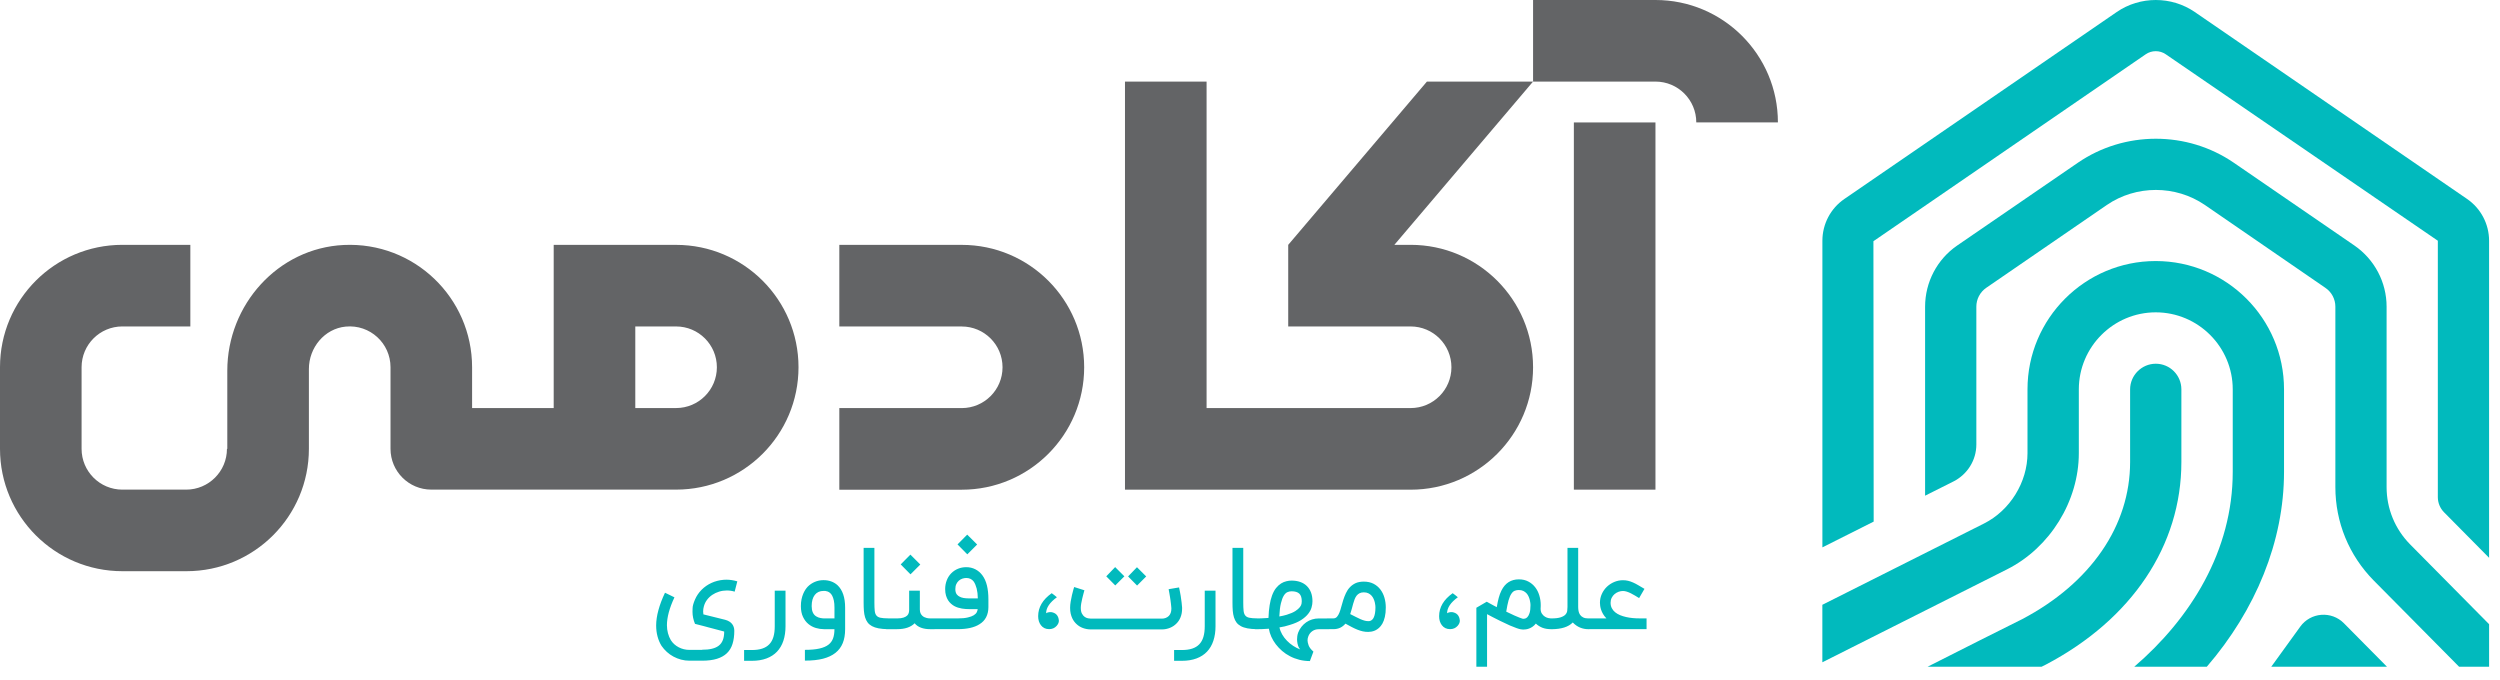<svg width="136" height="37" viewBox="0 0 136 37" fill="none" xmlns="http://www.w3.org/2000/svg">
<path d="M124.251 21.181V25.667C124.251 29.459 122.708 33.185 120.049 36.272H116.102C119.177 33.631 121.461 29.957 121.461 25.667V21.181C121.461 18.872 119.58 16.991 117.272 16.991C114.969 16.991 113.088 18.872 113.088 21.181V24.653C113.088 27.258 111.521 29.798 109.182 30.973L99.136 36.029V32.901L107.929 28.48C109.347 27.768 110.296 26.231 110.296 24.651V21.179C110.296 17.328 113.423 14.201 117.269 14.201C121.124 14.201 124.251 17.328 124.251 21.181Z" fill="#01BABD"/>
<path d="M118.667 21.181V25.133C118.667 29.674 115.979 33.69 111.297 36.153C111.22 36.194 111.143 36.23 111.059 36.272H104.858C106.846 35.264 108.71 34.326 110.021 33.674C113.736 31.715 115.878 28.599 115.878 25.135V21.182C115.878 20.417 116.508 19.787 117.273 19.787C118.045 19.786 118.667 20.414 118.667 21.181Z" fill="#01BABD"/>
<path d="M129.852 36.271H123.556L125.14 34.081C125.407 33.714 125.822 33.482 126.274 33.447C126.73 33.411 127.176 33.572 127.501 33.897L129.852 36.271Z" fill="#01BABD"/>
<path d="M101.914 13.122L116.727 2.953C117.053 2.728 117.492 2.728 117.818 2.953L132.618 13.096V27.045C132.618 27.352 132.74 27.648 132.954 27.866L135.406 30.344V13.098C135.406 12.188 134.958 11.337 134.209 10.823L119.397 0.654C118.127 -0.218 116.42 -0.218 115.15 0.654L100.335 10.823C99.585 11.337 99.138 12.188 99.138 13.098V29.777L101.928 28.375L101.914 13.122Z" fill="#01BABD"/>
<path d="M135.407 33.957V36.271H133.775L129.134 31.583C127.786 30.218 127.044 28.413 127.044 26.497V16.682C127.044 16.273 126.842 15.888 126.497 15.656L119.945 11.151C118.35 10.06 116.208 10.06 114.611 11.151L108.053 15.656C107.715 15.888 107.513 16.273 107.513 16.682V24.183C107.513 25.031 107.032 25.802 106.273 26.189L104.725 26.966V16.682C104.725 15.354 105.378 14.106 106.475 13.353L113.032 8.856C115.573 7.111 118.984 7.111 121.524 8.856L128.076 13.353C129.174 14.108 129.831 15.354 129.831 16.682V26.497C129.831 27.672 130.287 28.781 131.114 29.618L135.407 33.957Z" fill="#01BABD"/>
<path d="M90.057 6.661H85.618V26.637H90.057V6.661Z" fill="#636466"/>
<path d="M36.779 13.321H30.121V14.02V17.759V22.198H25.682V21.419V19.979C25.682 16.194 22.526 13.147 18.702 13.327C15.121 13.496 12.365 16.58 12.365 20.166V20.392V21.295V24.417H12.346C12.346 25.642 11.352 26.636 10.127 26.636H6.657C5.432 26.636 4.438 25.642 4.438 24.417V21.885V21.392V19.977C4.438 18.752 5.432 17.758 6.657 17.758H10.355V13.319H6.657C2.98 13.319 0 16.299 0 19.976V21.39V21.884V24.416C0 28.092 2.98 31.073 6.657 31.073H10.127C10.133 31.073 10.139 31.072 10.146 31.072V31.073C13.823 31.073 16.804 28.092 16.804 24.414V21.293V20.389V20.071C16.804 18.912 17.652 17.877 18.806 17.767C20.13 17.64 21.244 18.678 21.244 19.976V21.417V24.416C21.244 25.641 22.238 26.635 23.463 26.635H25.683H36.781C40.458 26.635 43.439 23.653 43.439 19.976C43.437 16.301 40.457 13.321 36.779 13.321ZM36.779 22.198H34.56V17.759H36.779C38.005 17.759 38.998 18.753 38.998 19.979C38.998 21.205 38.005 22.198 36.779 22.198Z" fill="#636466"/>
<path d="M52.319 13.321H45.659V17.761H52.319C53.544 17.761 54.538 18.754 54.538 19.98C54.538 21.206 53.544 22.2 52.319 22.2H45.659V26.64H52.319C55.996 26.64 58.979 23.657 58.979 19.98C58.979 16.302 55.996 13.321 52.319 13.321Z" fill="#636466"/>
<path d="M90.059 0H83.399V4.44H77.623L70.079 13.32V17.759H76.739C77.964 17.759 78.958 18.753 78.958 19.979C78.958 21.205 77.964 22.199 76.739 22.199H65.638V4.438H61.199V26.639H76.739C80.416 26.639 83.399 23.657 83.399 19.979C83.399 16.301 80.416 13.319 76.739 13.319H75.854L83.398 4.438H90.058C91.284 4.438 92.278 5.432 92.278 6.659H96.718C96.719 2.983 93.736 0 90.059 0Z" fill="#636466"/>
<path d="M38.19 35.346C38.396 35.346 38.575 35.329 38.728 35.292C38.88 35.256 39.006 35.199 39.105 35.121C39.204 35.042 39.278 34.941 39.325 34.814C39.373 34.688 39.396 34.535 39.396 34.356C39.199 34.305 39.003 34.252 38.814 34.201C38.734 34.181 38.649 34.158 38.56 34.135C38.471 34.111 38.383 34.087 38.295 34.063C38.207 34.039 38.121 34.017 38.038 33.997C37.955 33.977 37.878 33.957 37.808 33.938C37.717 33.717 37.672 33.499 37.672 33.285C37.672 33.272 37.673 33.206 37.677 33.087C37.679 32.967 37.724 32.809 37.808 32.613C37.893 32.416 38.012 32.241 38.167 32.084C38.322 31.928 38.502 31.804 38.703 31.711C38.906 31.619 39.126 31.561 39.366 31.541C39.414 31.538 39.463 31.535 39.511 31.535C39.706 31.535 39.905 31.565 40.11 31.625L39.965 32.186C39.825 32.142 39.682 32.121 39.537 32.122C39.391 32.123 39.252 32.143 39.12 32.185C38.987 32.226 38.863 32.283 38.749 32.36C38.635 32.436 38.539 32.528 38.46 32.634C38.38 32.74 38.324 32.859 38.289 32.992C38.264 33.078 38.251 33.168 38.251 33.261C38.251 33.315 38.255 33.369 38.264 33.422L39.45 33.717C39.615 33.762 39.739 33.837 39.822 33.939C39.905 34.043 39.946 34.168 39.946 34.317C39.946 34.588 39.913 34.825 39.849 35.028C39.786 35.232 39.683 35.4 39.543 35.535C39.403 35.669 39.221 35.77 39 35.839C38.778 35.907 38.509 35.942 38.192 35.942H37.508C37.351 35.942 37.199 35.922 37.052 35.883C36.906 35.844 36.767 35.789 36.636 35.719C36.506 35.649 36.386 35.564 36.277 35.465C36.168 35.366 36.072 35.256 35.989 35.137C35.892 34.981 35.819 34.808 35.769 34.62C35.719 34.432 35.695 34.233 35.695 34.026C35.695 33.768 35.737 33.489 35.818 33.191C35.899 32.893 36.018 32.576 36.176 32.245C36.269 32.288 36.356 32.33 36.436 32.37C36.516 32.41 36.602 32.452 36.69 32.495C36.417 33.077 36.281 33.583 36.281 34.011C36.281 34.163 36.3 34.309 36.337 34.447C36.375 34.586 36.426 34.71 36.493 34.823C36.598 34.988 36.74 35.118 36.921 35.212C37.101 35.306 37.296 35.354 37.509 35.354H38.19V35.346ZM40.479 35.947V35.361H40.907C41.12 35.361 41.304 35.336 41.46 35.285C41.617 35.235 41.746 35.156 41.847 35.051C41.949 34.946 42.025 34.812 42.074 34.648C42.123 34.485 42.146 34.29 42.146 34.066V32.132H42.732V34.066C42.732 34.361 42.693 34.625 42.616 34.858C42.538 35.091 42.423 35.287 42.27 35.449C42.117 35.61 41.927 35.733 41.698 35.819C41.47 35.904 41.206 35.948 40.906 35.948H40.479V35.947ZM43.788 35.352C44.1 35.352 44.363 35.329 44.576 35.281C44.788 35.233 44.957 35.16 45.081 35.061C45.189 34.974 45.268 34.863 45.318 34.729C45.368 34.595 45.394 34.428 45.394 34.227H44.824C44.678 34.227 44.532 34.206 44.383 34.162C44.234 34.118 44.099 34.047 43.979 33.948C43.857 33.849 43.76 33.719 43.683 33.559C43.607 33.399 43.568 33.203 43.568 32.972C43.568 32.835 43.579 32.712 43.603 32.601C43.627 32.491 43.657 32.392 43.693 32.306C43.73 32.22 43.77 32.143 43.812 32.079C43.856 32.016 43.897 31.96 43.94 31.916C44.054 31.802 44.184 31.714 44.33 31.653C44.477 31.59 44.635 31.56 44.801 31.56C44.947 31.56 45.085 31.582 45.213 31.628C45.34 31.673 45.456 31.741 45.557 31.832C45.836 32.092 45.975 32.5 45.975 33.056V34.227C45.975 34.52 45.932 34.773 45.846 34.984C45.76 35.196 45.627 35.374 45.448 35.516C45.267 35.659 45.04 35.764 44.771 35.834C44.502 35.903 44.174 35.938 43.787 35.938V35.352H43.788ZM44.802 32.146C44.598 32.146 44.438 32.218 44.325 32.362C44.211 32.508 44.155 32.71 44.155 32.973C44.155 33.24 44.235 33.425 44.397 33.528C44.435 33.553 44.477 33.573 44.518 33.588C44.559 33.603 44.599 33.614 44.639 33.621C44.678 33.629 44.715 33.634 44.746 33.636C44.778 33.639 44.805 33.642 44.825 33.642H45.395V33.056C45.395 32.906 45.384 32.778 45.362 32.673C45.339 32.569 45.31 32.482 45.275 32.414C45.24 32.346 45.2 32.294 45.156 32.257C45.111 32.221 45.068 32.195 45.025 32.178C44.981 32.162 44.94 32.152 44.901 32.148C44.858 32.147 44.827 32.146 44.802 32.146ZM48.332 34.227C48.115 34.225 47.936 34.21 47.794 34.182C47.652 34.155 47.532 34.115 47.434 34.061C47.337 34.008 47.258 33.942 47.199 33.863C47.14 33.783 47.094 33.69 47.061 33.584C47.029 33.477 47.006 33.359 46.996 33.226C46.986 33.093 46.981 32.947 46.981 32.785V29.804H47.567V32.785C47.567 32.966 47.573 33.111 47.585 33.222C47.596 33.334 47.626 33.42 47.675 33.481C47.724 33.543 47.796 33.584 47.895 33.605C47.993 33.626 48.139 33.639 48.333 33.64V34.227H48.332ZM50.841 33.642V34.227H50.6C50.412 34.227 50.246 34.201 50.103 34.147C49.959 34.093 49.844 34.013 49.757 33.906C49.542 34.121 49.224 34.227 48.802 34.227H48.208V33.642H48.802C48.951 33.642 49.069 33.626 49.155 33.596C49.242 33.566 49.308 33.529 49.352 33.485C49.396 33.441 49.426 33.391 49.438 33.336C49.452 33.281 49.458 33.23 49.458 33.18V32.132H50.04V33.157C50.04 33.233 50.052 33.298 50.074 33.352C50.097 33.406 50.127 33.451 50.163 33.487C50.199 33.524 50.239 33.553 50.284 33.573C50.328 33.594 50.372 33.609 50.413 33.619C50.455 33.629 50.492 33.635 50.525 33.638C50.557 33.64 50.582 33.64 50.599 33.64H50.841V33.642ZM48.998 30.704L49.525 30.171L50.064 30.71L49.531 31.243L48.998 30.704ZM50.71 34.227V33.642H52.086C52.317 33.642 52.504 33.625 52.645 33.591C52.786 33.559 52.897 33.517 52.975 33.468C53.054 33.417 53.107 33.364 53.136 33.305C53.163 33.246 53.181 33.19 53.187 33.136H52.716C52.663 33.136 52.602 33.133 52.536 33.13C52.47 33.126 52.401 33.118 52.33 33.106C52.258 33.094 52.187 33.077 52.114 33.054C52.042 33.032 51.972 33.002 51.904 32.964C51.848 32.932 51.791 32.891 51.734 32.84C51.676 32.79 51.624 32.729 51.577 32.656C51.531 32.583 51.492 32.496 51.462 32.396C51.432 32.296 51.417 32.178 51.417 32.044C51.417 31.877 51.446 31.719 51.504 31.569C51.561 31.419 51.644 31.291 51.751 31.183C51.859 31.076 51.982 30.994 52.12 30.938C52.259 30.882 52.407 30.854 52.564 30.854C52.744 30.854 52.909 30.893 53.059 30.969C53.209 31.046 53.337 31.156 53.441 31.297C53.552 31.446 53.635 31.63 53.689 31.849C53.743 32.068 53.769 32.32 53.769 32.603V33.031C53.769 33.235 53.728 33.417 53.646 33.576C53.565 33.735 53.441 33.864 53.276 33.963C53 34.138 52.605 34.226 52.086 34.226H50.71V34.227ZM52.973 31.64C52.874 31.507 52.738 31.442 52.564 31.442C52.496 31.442 52.426 31.455 52.355 31.477C52.283 31.501 52.219 31.538 52.163 31.586C52.107 31.635 52.059 31.698 52.024 31.774C51.988 31.85 51.97 31.942 51.97 32.047C51.97 32.114 51.978 32.172 51.992 32.218C52.007 32.265 52.024 32.303 52.048 32.334C52.07 32.364 52.094 32.387 52.119 32.406C52.144 32.425 52.168 32.44 52.191 32.452C52.251 32.487 52.323 32.513 52.411 32.529C52.497 32.544 52.6 32.553 52.718 32.553H53.194C53.191 32.349 53.169 32.169 53.131 32.017C53.09 31.862 53.038 31.738 52.973 31.64ZM52.089 29.616L52.616 29.083L53.156 29.622L52.622 30.156L52.089 29.616ZM57.178 33.298C57.441 33.336 57.583 33.491 57.603 33.767C57.603 33.862 57.563 33.956 57.481 34.048C57.376 34.166 57.24 34.225 57.072 34.225C56.882 34.225 56.733 34.153 56.625 34.011C56.526 33.88 56.476 33.718 56.476 33.521C56.476 33.036 56.721 32.619 57.213 32.27C57.255 32.298 57.298 32.332 57.345 32.368C57.391 32.406 57.441 32.446 57.495 32.49C57.105 32.773 56.909 33.063 56.909 33.361C56.966 33.319 57.054 33.298 57.178 33.298ZM63.205 33.654C63.281 33.654 63.353 33.64 63.419 33.614C63.485 33.588 63.542 33.55 63.589 33.502C63.678 33.407 63.722 33.279 63.722 33.116V33.082C63.719 33.053 63.717 33.018 63.713 32.977C63.709 32.935 63.704 32.888 63.698 32.834C63.692 32.783 63.686 32.729 63.678 32.674C63.671 32.619 63.662 32.561 63.652 32.499C63.642 32.436 63.63 32.37 63.618 32.297C63.605 32.225 63.592 32.143 63.574 32.052L64.141 31.956C64.16 32.044 64.176 32.127 64.191 32.202C64.206 32.277 64.218 32.347 64.229 32.411C64.249 32.541 64.266 32.664 64.28 32.778C64.294 32.893 64.303 32.984 64.306 33.052V33.114C64.306 33.197 64.299 33.279 64.285 33.357C64.27 33.437 64.249 33.513 64.22 33.584C64.191 33.655 64.159 33.717 64.122 33.77C64.086 33.823 64.05 33.868 64.012 33.906C63.911 34.013 63.791 34.096 63.649 34.153C63.509 34.211 63.361 34.24 63.206 34.24H59.32C59.175 34.237 59.038 34.212 58.908 34.163C58.778 34.115 58.663 34.044 58.564 33.951C58.523 33.913 58.481 33.868 58.44 33.814C58.399 33.76 58.361 33.698 58.327 33.625C58.294 33.553 58.266 33.47 58.245 33.377C58.224 33.285 58.214 33.18 58.214 33.065C58.214 32.961 58.224 32.848 58.245 32.724C58.265 32.6 58.289 32.482 58.315 32.372C58.341 32.262 58.365 32.166 58.389 32.084C58.413 32.003 58.428 31.953 58.434 31.934L58.992 32.111C58.98 32.154 58.962 32.216 58.941 32.295C58.919 32.375 58.897 32.46 58.876 32.55C58.854 32.641 58.836 32.733 58.819 32.824C58.804 32.916 58.795 32.996 58.795 33.065C58.795 33.201 58.817 33.309 58.861 33.386C58.904 33.465 58.956 33.524 59.014 33.563C59.073 33.601 59.132 33.626 59.191 33.636C59.25 33.647 59.295 33.651 59.326 33.651H63.205V33.654ZM60.67 31.848L60.181 31.352L60.664 30.85L61.166 31.352L60.67 31.848ZM61.857 31.854L61.368 31.358L61.851 30.857L62.353 31.358L61.857 31.854ZM63.871 35.947V35.361H64.299C64.512 35.361 64.696 35.336 64.852 35.285C65.009 35.235 65.138 35.156 65.239 35.051C65.34 34.946 65.417 34.812 65.465 34.648C65.514 34.485 65.538 34.29 65.538 34.066V32.132H66.124V34.066C66.124 34.361 66.085 34.625 66.007 34.858C65.93 35.091 65.815 35.287 65.662 35.449C65.509 35.61 65.319 35.733 65.09 35.819C64.862 35.904 64.598 35.948 64.298 35.948H63.871V35.947ZM68.398 34.227C68.181 34.225 68.002 34.21 67.86 34.182C67.718 34.155 67.598 34.115 67.501 34.061C67.403 34.008 67.324 33.942 67.265 33.863C67.207 33.783 67.16 33.69 67.128 33.584C67.095 33.477 67.073 33.359 67.062 33.226C67.052 33.093 67.047 32.947 67.047 32.785V29.804H67.633V32.785C67.633 32.966 67.639 33.111 67.651 33.222C67.662 33.334 67.692 33.42 67.741 33.481C67.79 33.543 67.862 33.584 67.961 33.605C68.059 33.626 68.205 33.639 68.399 33.64V34.227H68.398ZM70.258 31.584C70.436 31.584 70.595 31.609 70.736 31.66C70.877 31.71 70.998 31.784 71.095 31.882C71.193 31.979 71.268 32.097 71.321 32.236C71.372 32.375 71.398 32.532 71.398 32.709C71.398 32.814 71.382 32.927 71.348 33.046C71.316 33.165 71.253 33.282 71.162 33.397C71.07 33.513 70.945 33.623 70.784 33.728C70.622 33.832 70.414 33.923 70.158 33.999C69.976 34.059 69.791 34.103 69.603 34.13C69.63 34.264 69.68 34.392 69.751 34.515C69.822 34.638 69.909 34.752 70.01 34.855C70.112 34.959 70.223 35.052 70.347 35.133C70.469 35.214 70.597 35.279 70.73 35.329C70.68 35.272 70.642 35.207 70.617 35.131C70.591 35.055 70.575 34.974 70.566 34.889C70.562 34.852 70.56 34.816 70.56 34.778C70.56 34.733 70.563 34.677 70.572 34.61C70.581 34.544 70.597 34.478 70.622 34.409C70.667 34.294 70.727 34.188 70.802 34.095C70.876 34.001 70.963 33.921 71.059 33.853C71.157 33.785 71.262 33.734 71.377 33.698C71.492 33.661 71.611 33.644 71.735 33.644H72.306V34.23H71.735C71.605 34.23 71.49 34.265 71.391 34.334C71.292 34.403 71.219 34.496 71.174 34.614C71.145 34.687 71.13 34.76 71.13 34.837C71.13 34.904 71.149 34.993 71.187 35.102C71.224 35.211 71.312 35.326 71.45 35.448L71.258 35.962C71.058 35.962 70.866 35.938 70.685 35.892C70.503 35.846 70.333 35.782 70.177 35.7C70.02 35.619 69.876 35.523 69.747 35.411C69.618 35.3 69.504 35.178 69.404 35.048C69.305 34.918 69.224 34.782 69.159 34.638C69.095 34.494 69.05 34.349 69.026 34.202C68.894 34.212 68.767 34.22 68.647 34.224C68.526 34.227 68.403 34.23 68.277 34.23V33.644C68.384 33.644 68.498 33.642 68.62 33.638C68.741 33.634 68.869 33.626 69.005 33.616C69.015 33.352 69.036 33.122 69.068 32.925C69.099 32.729 69.141 32.554 69.198 32.399C69.26 32.231 69.333 32.094 69.418 31.989C69.503 31.884 69.593 31.802 69.69 31.741C69.786 31.681 69.884 31.641 69.983 31.619C70.078 31.595 70.17 31.584 70.258 31.584ZM69.595 33.536C69.662 33.526 69.73 33.513 69.797 33.496C69.865 33.48 69.93 33.462 69.994 33.444C70.198 33.381 70.357 33.313 70.468 33.241C70.58 33.167 70.661 33.097 70.713 33.028C70.765 32.961 70.795 32.898 70.804 32.84C70.812 32.784 70.816 32.74 70.816 32.709C70.816 32.519 70.772 32.381 70.683 32.295C70.595 32.21 70.453 32.166 70.259 32.166C70.185 32.166 70.112 32.181 70.038 32.212C69.964 32.243 69.897 32.307 69.837 32.404C69.777 32.501 69.726 32.639 69.682 32.819C69.637 33.001 69.608 33.238 69.595 33.536ZM74.192 31.64C74.395 31.64 74.57 31.679 74.72 31.756C74.87 31.834 74.994 31.938 75.093 32.068C75.192 32.198 75.266 32.349 75.314 32.517C75.363 32.687 75.387 32.863 75.387 33.044C75.387 33.245 75.37 33.417 75.336 33.561C75.302 33.706 75.257 33.828 75.201 33.926C75.144 34.023 75.082 34.103 75.013 34.162C74.944 34.222 74.874 34.267 74.803 34.299C74.731 34.33 74.662 34.35 74.596 34.361C74.53 34.371 74.473 34.376 74.426 34.376C74.325 34.376 74.228 34.366 74.134 34.345C74.042 34.324 73.947 34.295 73.849 34.256C73.751 34.217 73.65 34.171 73.543 34.115C73.437 34.058 73.319 33.996 73.192 33.926C73.023 34.126 72.805 34.226 72.538 34.226H72.182V33.64H72.538C72.617 33.64 72.681 33.611 72.732 33.554C72.782 33.496 72.828 33.421 72.864 33.327C72.901 33.235 72.935 33.128 72.966 33.008C72.998 32.888 73.033 32.765 73.073 32.639C73.113 32.513 73.162 32.39 73.217 32.27C73.273 32.15 73.343 32.043 73.43 31.951C73.515 31.858 73.62 31.783 73.743 31.724C73.866 31.669 74.017 31.64 74.192 31.64ZM74.427 33.79C74.442 33.79 74.462 33.789 74.487 33.788C74.513 33.785 74.541 33.778 74.571 33.763C74.601 33.748 74.631 33.727 74.661 33.697C74.691 33.666 74.718 33.624 74.741 33.569C74.765 33.514 74.785 33.444 74.8 33.359C74.815 33.273 74.824 33.168 74.824 33.044C74.824 33.022 74.821 32.986 74.818 32.935C74.814 32.886 74.804 32.83 74.79 32.77C74.775 32.709 74.755 32.646 74.726 32.583C74.699 32.519 74.661 32.46 74.614 32.406C74.566 32.352 74.508 32.309 74.44 32.275C74.372 32.241 74.288 32.223 74.192 32.223C74.1 32.223 74.024 32.24 73.962 32.271C73.899 32.303 73.845 32.347 73.801 32.402C73.757 32.459 73.721 32.524 73.692 32.599C73.664 32.674 73.636 32.755 73.612 32.844C73.587 32.932 73.562 33.024 73.538 33.12C73.513 33.216 73.485 33.311 73.452 33.406C73.56 33.46 73.659 33.51 73.75 33.558C73.841 33.605 73.925 33.647 74.004 33.68C74.083 33.714 74.157 33.742 74.226 33.76C74.293 33.78 74.361 33.79 74.427 33.79ZM78.991 33.298C79.253 33.336 79.395 33.491 79.415 33.767C79.415 33.862 79.375 33.956 79.293 34.048C79.188 34.166 79.052 34.225 78.884 34.225C78.694 34.225 78.545 34.153 78.437 34.011C78.338 33.88 78.288 33.718 78.288 33.521C78.288 33.036 78.534 32.619 79.026 32.27C79.067 32.298 79.111 32.332 79.157 32.368C79.203 32.406 79.253 32.446 79.307 32.49C78.917 32.773 78.722 33.063 78.722 33.361C78.778 33.319 78.867 33.298 78.991 33.298ZM84.373 34.227C84.197 34.227 84.042 34.201 83.909 34.15C83.777 34.098 83.655 34.022 83.549 33.923C83.493 33.993 83.434 34.05 83.373 34.092C83.31 34.135 83.249 34.167 83.186 34.191C83.124 34.215 83.065 34.23 83.008 34.237C82.952 34.245 82.902 34.248 82.861 34.248C82.826 34.248 82.781 34.243 82.724 34.233C82.668 34.224 82.593 34.201 82.498 34.168C82.403 34.136 82.282 34.088 82.138 34.026C81.993 33.963 81.816 33.88 81.603 33.774C81.46 33.704 81.326 33.636 81.201 33.571C81.076 33.506 80.974 33.453 80.896 33.409V36.272H80.314V33.062L80.878 32.734C80.938 32.767 80.999 32.802 81.065 32.837C81.118 32.865 81.177 32.898 81.24 32.933C81.302 32.968 81.364 33.001 81.424 33.029C81.455 32.843 81.49 32.675 81.53 32.526C81.57 32.376 81.62 32.242 81.68 32.122C81.881 31.719 82.197 31.517 82.629 31.517C82.821 31.517 82.991 31.556 83.138 31.634C83.286 31.711 83.41 31.814 83.51 31.942C83.61 32.069 83.687 32.218 83.738 32.389C83.789 32.557 83.816 32.734 83.816 32.916C83.816 32.951 83.816 32.984 83.814 33.016C83.813 33.048 83.812 33.078 83.809 33.107C83.809 33.221 83.833 33.312 83.879 33.382C83.926 33.453 83.98 33.506 84.042 33.545C84.105 33.584 84.166 33.609 84.23 33.623C84.293 33.636 84.341 33.643 84.374 33.643H84.477V34.228H84.373V34.227ZM81.939 33.273C82.115 33.36 82.261 33.429 82.377 33.48C82.494 33.53 82.588 33.57 82.658 33.598C82.728 33.625 82.778 33.644 82.808 33.651C82.838 33.66 82.856 33.664 82.859 33.664C82.882 33.664 82.916 33.66 82.96 33.651C83.003 33.643 83.048 33.616 83.092 33.569C83.136 33.523 83.175 33.449 83.209 33.347C83.241 33.246 83.259 33.102 83.259 32.913C83.259 32.891 83.256 32.854 83.251 32.804C83.246 32.754 83.236 32.7 83.221 32.64C83.206 32.58 83.186 32.519 83.157 32.454C83.13 32.39 83.092 32.331 83.045 32.278C82.997 32.226 82.939 32.182 82.871 32.148C82.803 32.114 82.721 32.097 82.625 32.097C82.545 32.097 82.471 32.109 82.404 32.136C82.336 32.162 82.275 32.216 82.22 32.298C82.163 32.381 82.113 32.5 82.066 32.655C82.022 32.812 81.98 33.017 81.939 33.273ZM84.35 33.642H84.4C84.617 33.642 84.784 33.621 84.903 33.581C85.022 33.541 85.109 33.49 85.162 33.43C85.216 33.369 85.248 33.302 85.257 33.23C85.266 33.157 85.271 33.088 85.271 33.022V29.805H85.853V33.022C85.853 33.094 85.86 33.167 85.873 33.241C85.887 33.315 85.913 33.381 85.953 33.441C85.993 33.501 86.05 33.55 86.122 33.586C86.195 33.624 86.291 33.643 86.41 33.643H86.46V34.228H86.41C86.251 34.228 86.101 34.2 85.96 34.142C85.818 34.084 85.684 33.992 85.558 33.863C85.32 34.107 84.935 34.228 84.399 34.228H84.349V33.642H84.35ZM86.33 34.227V33.642H87.39C87.314 33.563 87.253 33.484 87.206 33.402C87.16 33.322 87.124 33.245 87.1 33.17C87.075 33.096 87.059 33.026 87.05 32.961C87.041 32.895 87.037 32.838 87.037 32.789C87.037 32.62 87.071 32.46 87.14 32.31C87.208 32.16 87.3 32.031 87.414 31.921C87.529 31.812 87.662 31.724 87.813 31.66C87.965 31.596 88.125 31.564 88.291 31.564C88.389 31.564 88.482 31.575 88.571 31.596C88.659 31.618 88.75 31.649 88.84 31.689C88.931 31.729 89.026 31.779 89.126 31.838C89.227 31.897 89.338 31.962 89.459 32.034L89.168 32.536C89.095 32.492 89.021 32.447 88.946 32.401C88.871 32.355 88.795 32.312 88.719 32.276C88.644 32.238 88.569 32.208 88.497 32.185C88.423 32.161 88.354 32.15 88.29 32.15C88.21 32.15 88.13 32.164 88.05 32.193C87.97 32.222 87.898 32.265 87.833 32.319C87.768 32.374 87.716 32.44 87.676 32.52C87.636 32.6 87.616 32.689 87.616 32.788C87.616 32.899 87.638 32.998 87.682 33.083C87.726 33.17 87.787 33.243 87.863 33.306C87.94 33.369 88.029 33.421 88.131 33.464C88.234 33.506 88.343 33.54 88.459 33.566C88.576 33.593 88.696 33.611 88.818 33.623C88.941 33.634 89.062 33.64 89.183 33.64H89.573V34.226H86.33V34.227Z" fill="#01BABD"/>
</svg>

